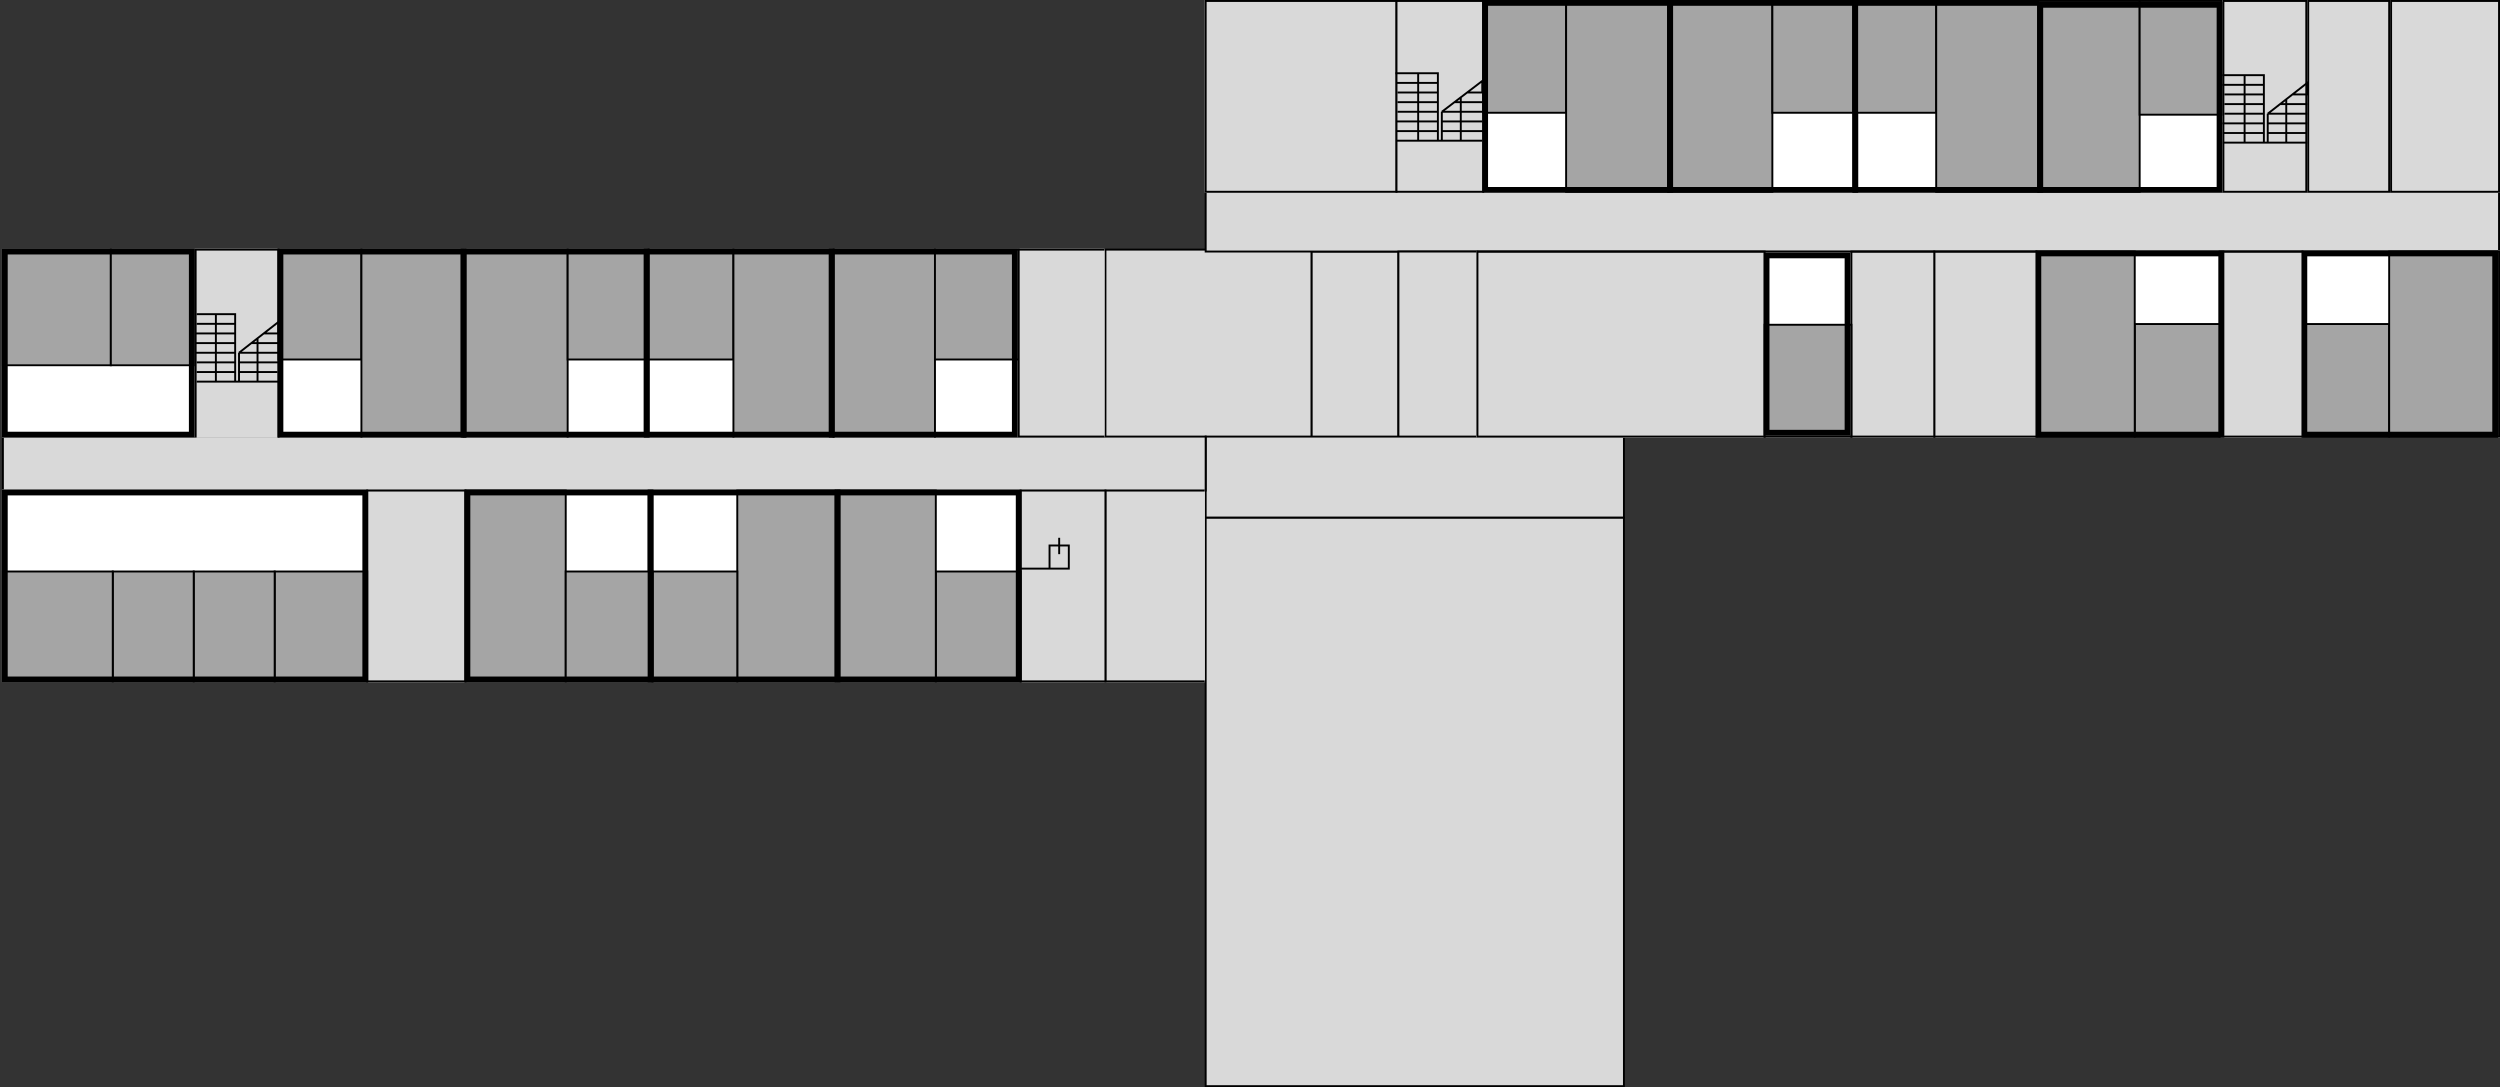 <svg width="1297" height="564" viewBox="0 0 1297 564" fill="none" xmlns="http://www.w3.org/2000/svg">
<rect x="0" y="0" width="1297" height="564" fill="#333333" stroke="none"/>
<g id="Floor1">
<rect id="zal" x="625.5" y="268.5" width="217" height="295" fill="#D9D9D9" stroke="black"/>
<rect id="storage" x="573.5" y="129.5" width="107" height="98" fill="#D9D9D9" stroke="black"/>
<rect id="wc" x="680.5" y="130.5" width="45" height="97" fill="#D9D9D9" stroke="black"/>
<rect id="coridor4" x="625.5" y="99.5" width="671" height="31" fill="#D9D9D9" stroke="black"/>
<rect id="coridor3" x="725.5" y="130.5" width="41" height="97" fill="#D9D9D9" stroke="black"/>
<rect id="coridor2" x="625.5" y="226.5" width="217" height="42" fill="#D9D9D9" stroke="black"/>
<rect id="coridor1" x="1.5" y="226.5" width="624" height="28" fill="#D9D9D9" stroke="black"/>
<g id="odd2">
<g clip-path="url(#clip0_9_75)">
<rect x="766" y="130" width="531" height="97" fill="white"/>
<g id="114">
<rect id="m114" x="1195.5" y="168.112" width="44" height="58.388" fill="#A5A5A5" stroke="black"/>
<rect id="b114" x="1239.5" y="130.5" width="56" height="96" fill="#A5A5A5" stroke="black"/>
<rect id="block114" x="1195.5" y="131.5" width="99" height="94" stroke="black" stroke-width="3"/>
</g>
<g id="kitchen">
<path id="Vector 1" d="M1152 167H1167M1167 167H1177V155H1172M1167 167V155H1172M1172 155V159.5V151" stroke="black"/>
<rect id="kitchen_2" x="1151.5" y="130.5" width="43" height="97" fill="#D9D9D9" stroke="black"/>
</g>
<g id="112">
<rect id="m112" x="1107.5" y="168.112" width="44" height="58.388" fill="#A5A5A5" stroke="black"/>
<rect id="b112" x="1056.5" y="130.5" width="51" height="96" fill="#A5A5A5" stroke="black"/>
<rect id="block112" x="1057.5" y="131.5" width="94.99" height="94" stroke="black" stroke-width="3"/>
</g>
<rect id="enter" x="1003.5" y="130.5" width="53" height="97" fill="#D9D9D9" stroke="black"/>
<rect id="vahta" x="960.5" y="130.5" width="43" height="97" fill="#D9D9D9" stroke="black"/>
<rect id="kvant" x="765.5" y="130.5" width="150" height="97" fill="#D9D9D9" stroke="black"/>
<rect id="m4" x="915.5" y="168.5" width="45" height="59" fill="#A5A5A5" stroke="black"/>
</g>
<rect x="766.5" y="130.5" width="530" height="96" stroke="black"/>
</g>
<g id="odd1" clip-path="url(#clip1_9_75)">
<rect width="624" height="100" transform="translate(1 254)" fill="white"/>
<rect id="unknown1" x="573.5" y="254.5" width="52" height="99" fill="#D9D9D9" stroke="black"/>
<g id="kitchen_3">
<rect id="kitchen_4" x="529.5" y="254.5" width="44" height="99" fill="#D9D9D9" stroke="black"/>
<path id="Vector 1_2" d="M529.5 295H544.5M544.5 295H554.5V283H549.5M544.5 295V283H549.5M549.5 283V287.5V279" stroke="black"/>
</g>
<g id="106">
<rect id="m106" x="485.5" y="296.5" width="44" height="57" fill="#A5A5A5" stroke="black"/>
<rect id="b106" x="434.5" y="254.5" width="51" height="99" fill="#A5A5A5" stroke="black"/>
<rect id="block106" x="434.5" y="255.5" width="94" height="97" stroke="black" stroke-width="3"/>
</g>
<g id="104">
<rect id="b104" x="382.5" y="254.5" width="51" height="99" fill="#A5A5A5" stroke="black"/>
<rect id="m104" x="338.5" y="296.5" width="44" height="57" fill="#A5A5A5" stroke="black"/>
<rect id="block104" x="337.5" y="255.5" width="97" height="97" stroke="black" stroke-width="3"/>
</g>
<rect id="unknow" x="190.5" y="254.5" width="51" height="99" fill="#D9D9D9" stroke="black"/>
<g id="102">
<rect id="b102" x="241.5" y="254.5" width="52" height="99" fill="#A5A5A5" stroke="black"/>
<rect id="m102" x="293.5" y="296.5" width="45" height="57" fill="#A5A5A5" stroke="black"/>
<rect id="block102" x="242.5" y="255.5" width="95" height="97" stroke="black" stroke-width="3"/>
</g>
<g id="100">
<rect id="m100(4)" x="142.5" y="296.5" width="48" height="57" fill="#A5A5A5" stroke="black"/>
<rect id="m100(3)" x="100.5" y="296.5" width="42" height="57" fill="#A5A5A5" stroke="black"/>
<rect id="m100(2)" x="58.5" y="296.5" width="42" height="57" fill="#A5A5A5" stroke="black"/>
<rect id="m100(1)" x="1.5" y="296.5" width="57" height="57" fill="#A5A5A5" stroke="black"/>
<rect id="block100" x="2.5" y="255.5" width="187" height="97" stroke="black" stroke-width="3"/>
</g>
</g>
<g id="even2" clip-path="url(#clip2_9_75)">
<rect width="672" height="100" transform="translate(625)" fill="white"/>
<rect id="kastellana" x="625.5" y="0.5" width="99" height="99" fill="#D9D9D9" stroke="black"/>
<g id="stairs2">
<rect id="stairs2_2" x="724.5" y="0.5" width="45" height="99" fill="#D9D9D9" stroke="black"/>
<path id="stairs2_3" d="M724 38H735.744M745.977 73V68M745.977 73H735.744M745.977 73H748.023M724.5 73H735.744M769 73H757.856M745.977 68H724.5M745.977 68V63M745.977 63H724.5M745.977 63V58M745.977 58H725M745.977 58V53M745.977 53H725M745.977 53V48M745.977 48H725M745.977 48V43M745.977 43V38H735.744M745.977 43H724.5M735.744 38V73M735.744 73H748.023M748.023 73V68M748.023 73H757.856M748.023 58L754.578 53M748.023 58H769M748.023 58V63M761.134 48L769 42V48H761.134ZM761.134 48L757.856 50.5M769 53H754.578M754.578 53L757.856 50.5M769 63H748.023M748.023 63V68M769.5 68H748.023M757.856 50.5V73" stroke="black"/>
</g>
<g id="117">
<rect id="m117" x="769.5" y="0.5" width="43" height="58" fill="#A5A5A5" stroke="black"/>
<rect id="b117" x="812.5" y="0.5" width="53" height="99" fill="#A5A5A5" stroke="black"/>
<rect id="block117" x="770.5" y="1.5" width="96" height="97" stroke="black" stroke-width="3"/>
</g>
<g id="115">
<rect id="b115" x="865.5" y="0.5" width="54" height="99" fill="#A5A5A5" stroke="black"/>
<rect id="m115" x="919.5" y="0.5" width="42" height="58" fill="#A5A5A5" stroke="black"/>
<rect id="block115" x="866.5" y="1.5" width="96" height="97" stroke="black" stroke-width="3"/>
</g>
<g id="113">
<rect id="m113" x="962.5" y="0.5" width="42" height="58" fill="#A5A5A5" stroke="black"/>
<rect id="b113" x="1004.5" y="0.5" width="53" height="99" fill="#A5A5A5" stroke="black"/>
<rect id="block113" x="962.5" y="1.5" width="96" height="97" stroke="black" stroke-width="3"/>
</g>
<g id="111">
<rect id="b111" x="1057.5" y="0.5" width="52.558" height="99" fill="#A5A5A5" stroke="black"/>
<rect id="m111" x="1110.05" y="0.5" width="42.453" height="59" fill="#A5A5A5" stroke="black"/>
<rect id="block111" x="1058.5" y="2.5" width="93" height="96" stroke="black" stroke-width="3"/>
</g>
<rect id="service" x="1197.5" y="0.5" width="42" height="99" fill="#D9D9D9" stroke="black"/>
<rect id="komenda" x="1240.5" y="0.5" width="56" height="99" fill="#D9D9D9" stroke="black"/>
<g id="stairs">
<rect id="stairs2_4" x="1153.5" y="0.5" width="43" height="99" fill="#D9D9D9" stroke="black"/>
<path id="stairs_2" d="M1153 39H1164.5M1174.5 74V69M1174.5 74H1164.5M1174.5 74H1176.5M1153.21 74H1164.5M1197 74H1186.11M1174.5 69H1153.21M1174.5 69V64M1174.5 64H1153M1174.5 64V59M1174.5 59H1154M1174.5 59V54M1174.5 54H1154M1174.5 54V49M1174.5 49H1154M1174.5 49V44M1174.5 44V39H1164.5M1174.5 44H1153M1164.5 39V74M1164.5 74H1176.5M1176.5 74V69M1176.5 74H1186.11M1176.5 59L1182.91 54M1176.5 59H1197M1176.5 59V64M1189.31 49L1197 43V49H1189.31ZM1189.31 49L1186.11 51.5M1197 54H1182.91M1182.91 54L1186.11 51.5M1197 64H1176.5M1176.5 64V69M1196.5 69H1176.5M1186.11 51.5V74" stroke="black"/>
</g>
</g>
<g id="even1" clip-path="url(#clip3_9_75)">
<rect width="572" height="98" transform="translate(1 129)" fill="white"/>
<g id="101">
<rect id="m101(1)" x="1.5" y="129.5" width="56" height="60" fill="#A5A5A5" stroke="black"/>
<rect id="m101(2)" x="57.5" y="129.5" width="43" height="60" fill="#A5A5A5" stroke="black"/>
<rect id="block101" x="2.5" y="130.5" width="97" height="95" stroke="black" stroke-width="3"/>
</g>
<g id="stairs_3">
<rect id="stairs_4" x="101.5" y="129.5" width="43" height="98" fill="#D9D9D9" stroke="black"/>
<path id="stairs_5" d="M102 163H112M122 198V193M122 198H112M122 198H124M102 198H112M144.5 198H133.609M122 193H102M122 193V188M122 188H102M122 188V183M122 183H101.5M122 183V178M122 178H101.5M122 178V173M122 173H101.5M122 173V168M122 168V163H112M122 168H102M112 163V198M112 198H124M124 198V193M124 198H133.609M124 183L130.406 178M124 183H144.5M124 183V188M136.812 173L144.5 167V173H136.812ZM136.812 173L133.609 175.5M144.5 178H130.406M130.406 178L133.609 175.5M144.5 188H124M124 188V193M144 193H124M133.609 175.5V198" stroke="black"/>
</g>
<g id="103">
<rect id="m103" x="144.5" y="129.5" width="43" height="57" fill="#A5A5A5" stroke="black"/>
<rect id="b103" x="187.5" y="129.5" width="53" height="98" fill="#A5A5A5" stroke="black"/>
<rect id="block103" x="145.5" y="130.5" width="95" height="95" stroke="black" stroke-width="3"/>
</g>
<g id="105">
<rect id="105b" x="241.5" y="129.5" width="53" height="98" fill="#A5A5A5" stroke="black"/>
<rect id="105m" x="294.5" y="129.5" width="42" height="57" fill="#A5A5A5" stroke="black"/>
<rect id="block105" x="240.5" y="130.5" width="95" height="95" stroke="black" stroke-width="3"/>
</g>
<g id="107">
<rect id="m107" x="336.5" y="129.5" width="44" height="57" fill="#A5A5A5" stroke="black"/>
<rect id="b107" x="380.5" y="129.5" width="52" height="98" fill="#A5A5A5" stroke="black"/>
<rect id="block107" x="335.5" y="130.5" width="96" height="95" stroke="black" stroke-width="3"/>
</g>
<g id="109">
<rect id="b109" x="432.52" y="129.5" width="52.541" height="98" fill="#A5A5A5" stroke="black"/>
<rect id="m109" x="485.051" y="129.5" width="43.449" height="57" fill="#A5A5A5" stroke="black"/>
<rect id="block109" x="431.5" y="130.5" width="94.99" height="95" stroke="black" stroke-width="3"/>
</g>
<rect id="kamera hran" x="528.5" y="129.5" width="45" height="97" fill="#D9D9D9" stroke="black"/>
</g>
<rect id="block117_2" x="916.5" y="132.5" width="42" height="92" stroke="black" stroke-width="3"/>
</g>
<defs>
<clipPath id="clip0_9_75">
<rect x="766" y="130" width="531" height="97" fill="white"/>
</clipPath>
<clipPath id="clip1_9_75">
<rect width="624" height="100" fill="white" transform="translate(1 254)"/>
</clipPath>
<clipPath id="clip2_9_75">
<rect width="672" height="100" fill="white" transform="translate(625)"/>
</clipPath>
<clipPath id="clip3_9_75">
<rect width="572" height="98" fill="white" transform="translate(1 129)"/>
</clipPath>
</defs>
</svg>
